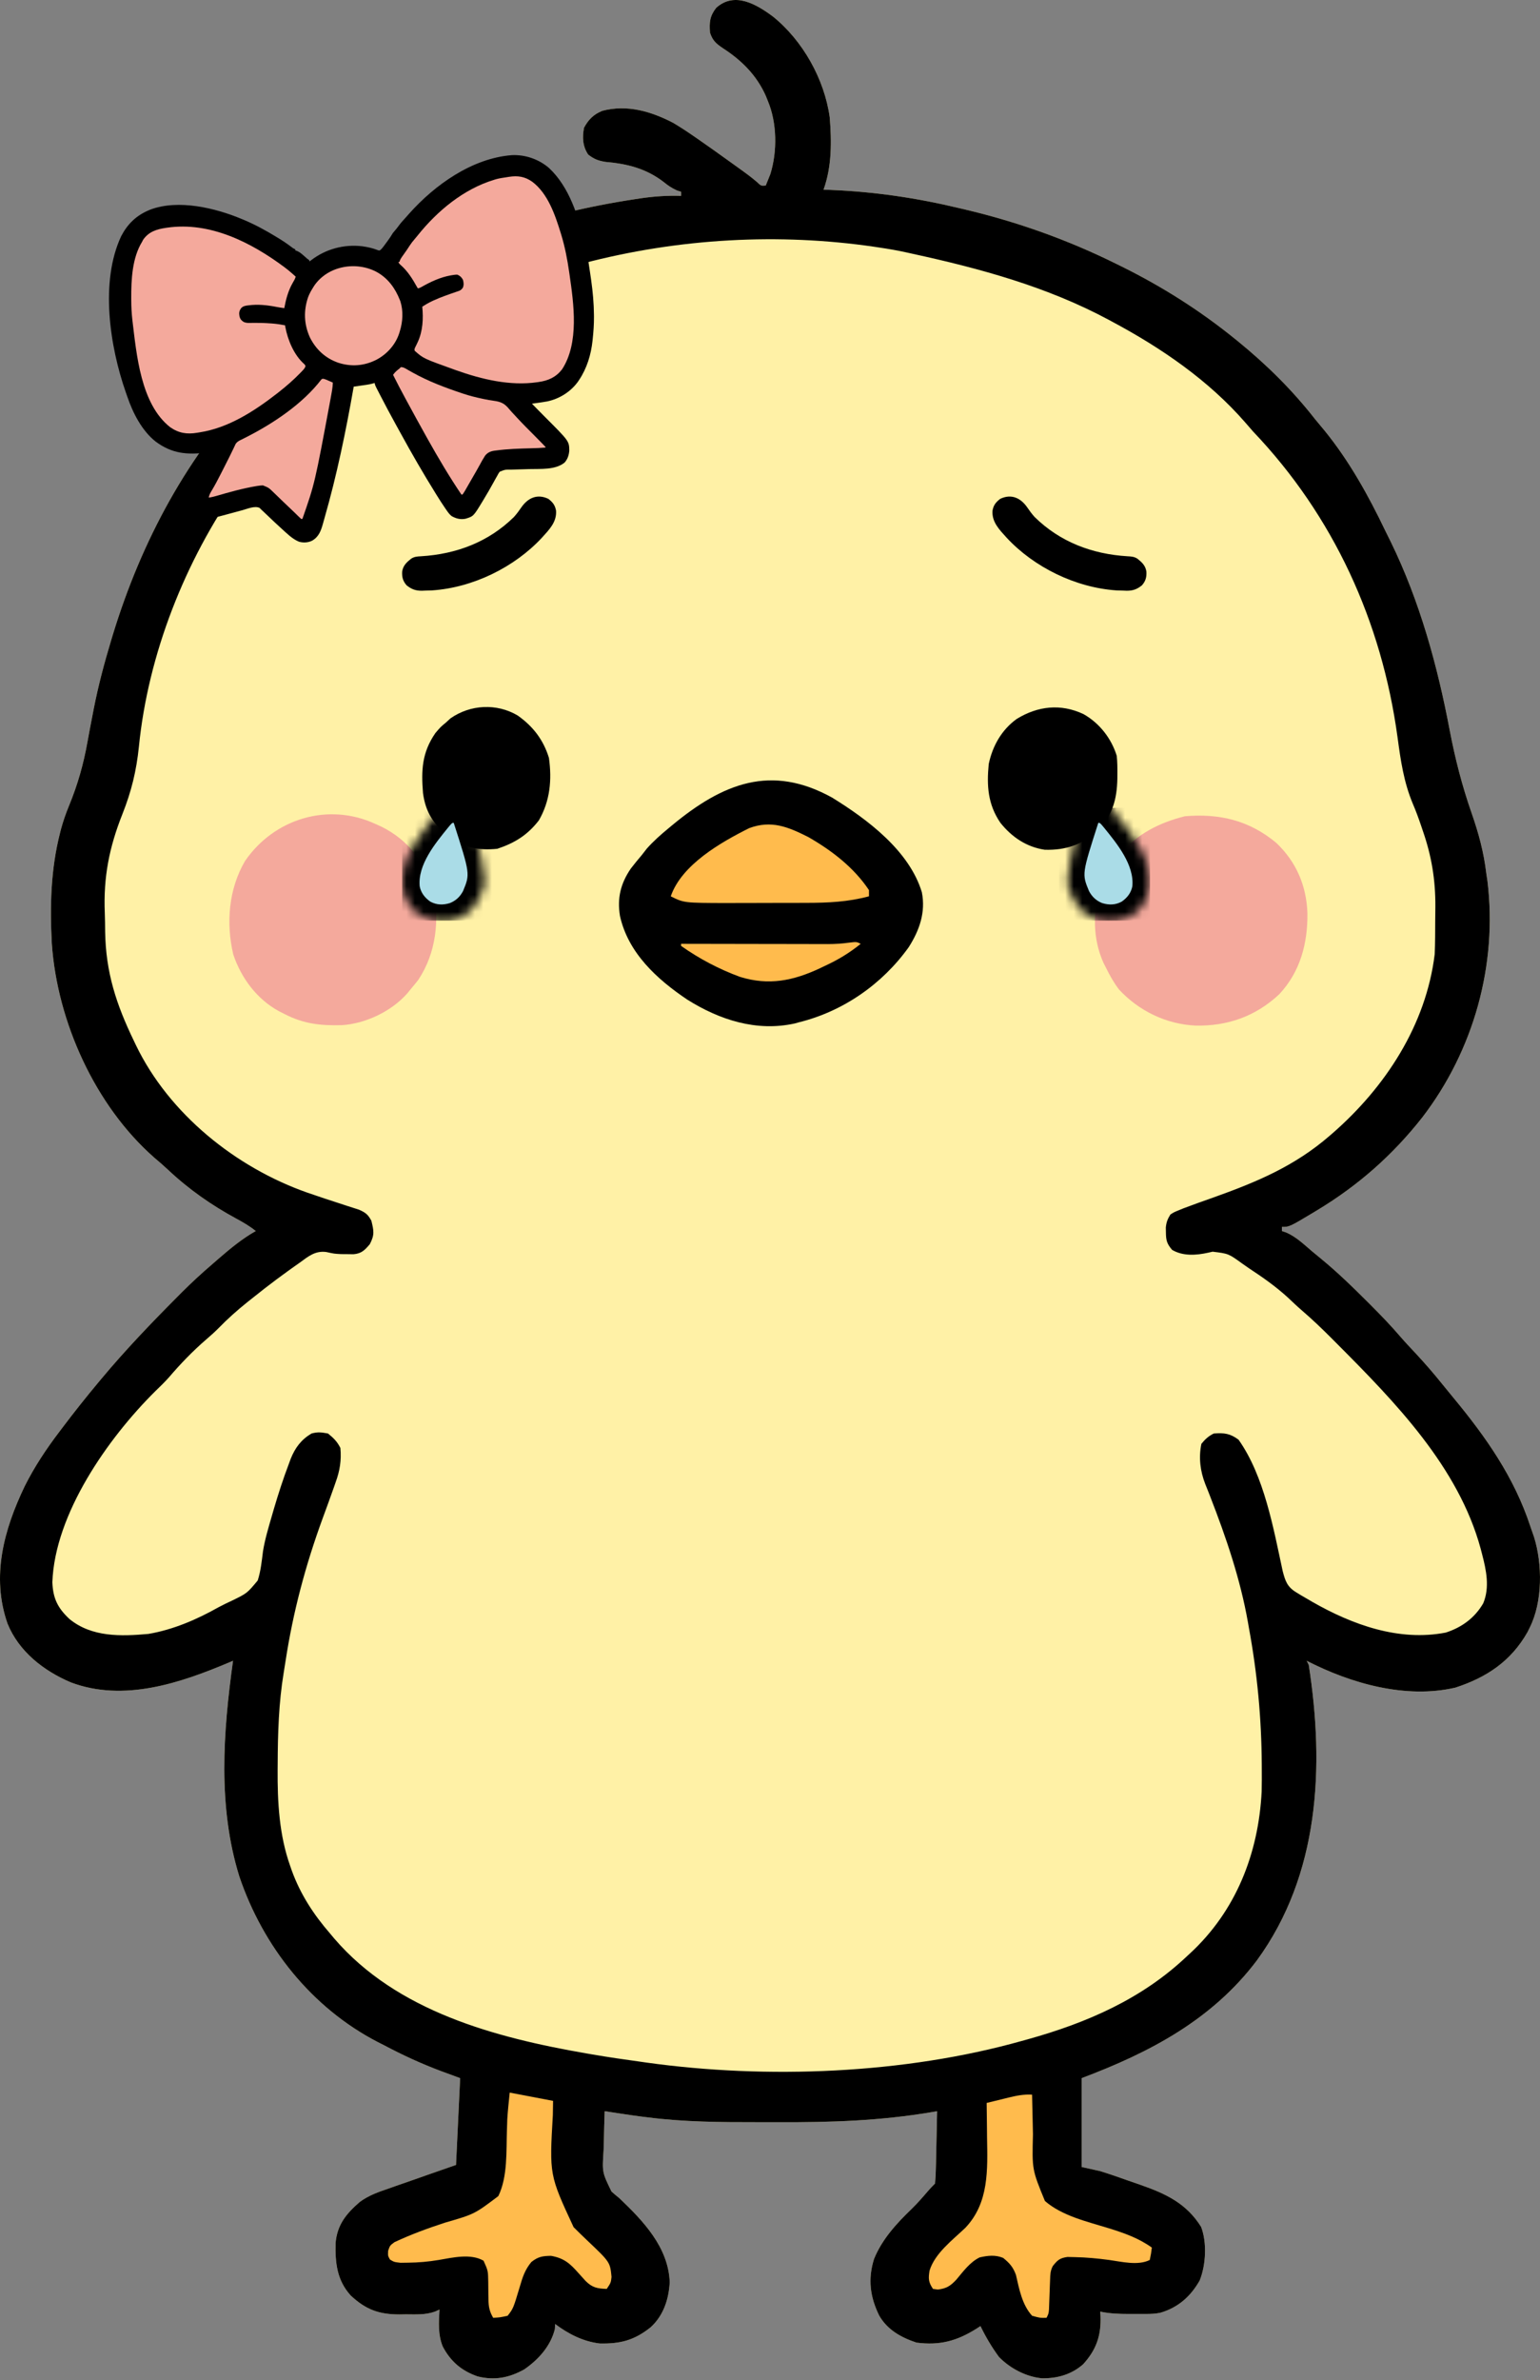 <svg width="180" height="278" viewBox="0 0 180 278" fill="none" xmlns="http://www.w3.org/2000/svg">
<rect x="0" y="0" width="180" height="278" fill="#808080" stroke="none"/>
<path d="M90.361 1.944C93.855 4.773 96.361 9.253 96.982 13.709C97.207 16.548 97.236 19.449 96.258 22.156C96.654 22.169 96.654 22.169 97.058 22.183C102.2 22.389 107.186 23.123 112.186 24.328C112.518 24.405 112.518 24.405 112.856 24.485C118.991 25.936 124.88 28.046 130.528 30.844C130.748 30.952 130.968 31.061 131.195 31.173C135.882 33.505 140.213 36.24 144.284 39.532C144.43 39.65 144.577 39.768 144.727 39.889C148.034 42.583 151.072 45.581 153.696 48.944C154.067 49.392 154.439 49.839 154.812 50.286C157.714 53.854 159.943 57.872 161.926 62.01C162.131 62.434 162.341 62.854 162.552 63.274C165.941 70.202 168.025 77.773 169.452 85.329C170.087 88.64 170.894 91.782 172.003 94.959C172.825 97.315 173.437 99.557 173.726 102.037C173.769 102.319 173.812 102.601 173.856 102.892C175.055 112.689 172.247 122.695 166.245 130.514C162.775 134.931 158.744 138.474 153.937 141.374C153.784 141.467 153.63 141.56 153.472 141.655C150.715 143.305 150.715 143.305 149.834 143.305C149.834 143.464 149.834 143.624 149.834 143.788C150.009 143.848 150.184 143.908 150.363 143.971C151.505 144.475 152.374 145.319 153.318 146.123C153.686 146.434 154.059 146.739 154.433 147.043C156.336 148.609 158.094 150.312 159.835 152.053C160.006 152.224 160.006 152.224 160.18 152.398C161.395 153.613 162.579 154.841 163.698 156.145C164.277 156.815 164.885 157.456 165.491 158.102C166.559 159.251 167.581 160.425 168.562 161.649C168.994 162.187 169.43 162.72 169.871 163.25C173.697 167.866 176.983 172.547 178.871 178.281C179.008 178.696 179.153 179.108 179.301 179.52C180.299 182.714 180.312 187.114 178.794 190.124C178.71 190.294 178.625 190.464 178.538 190.639C176.612 194.043 173.746 195.939 170.106 197.122C164.293 198.463 157.905 196.642 152.73 193.985C152.81 194.144 152.89 194.304 152.972 194.468C154.825 206.372 154.223 218.968 146.906 228.988C141.679 235.91 134.404 239.737 126.425 242.735C126.425 246.159 126.425 249.584 126.425 253.112C127.142 253.271 127.859 253.43 128.597 253.595C129.683 253.929 130.754 254.306 131.825 254.686C132.32 254.861 132.816 255.031 133.313 255.202C136.296 256.244 138.682 257.374 140.392 260.111C141.091 261.948 140.952 264.557 140.222 266.371C139.161 268.24 137.702 269.529 135.64 270.134C135.066 270.257 134.548 270.278 133.961 270.279C133.742 270.279 133.523 270.279 133.297 270.28C133.07 270.279 132.843 270.278 132.609 270.277C132.271 270.278 132.271 270.278 131.927 270.28C130.79 270.278 129.715 270.241 128.597 270.005C128.608 270.172 128.62 270.338 128.631 270.51C128.719 272.798 128.148 274.458 126.598 276.158C125.224 277.363 123.572 277.818 121.78 277.795C119.906 277.606 118.09 276.649 116.772 275.315C115.931 274.172 115.217 272.971 114.6 271.695C114.448 271.794 114.296 271.892 114.14 271.994C111.855 273.432 109.847 273.981 107.118 273.625C105.335 273.031 103.735 272.145 102.774 270.488C101.689 268.3 101.426 266.21 102.156 263.866C103.1 261.536 104.81 259.685 106.601 257.964C107.263 257.314 107.865 256.623 108.467 255.918C108.73 255.615 109.007 255.326 109.29 255.043C109.35 254.404 109.381 253.788 109.39 253.148C109.395 252.961 109.4 252.774 109.405 252.582C109.419 251.984 109.43 251.387 109.441 250.789C109.45 250.384 109.46 249.98 109.47 249.575C109.493 248.582 109.513 247.589 109.532 246.596C109.357 246.626 109.182 246.657 109.003 246.688C102.983 247.715 97.087 247.913 90.998 247.88C90.166 247.877 89.335 247.878 88.503 247.88C84.23 247.884 79.991 247.86 75.745 247.32C75.456 247.284 75.166 247.249 74.868 247.212C74.204 247.126 73.542 247.03 72.879 246.928C72.553 246.879 72.553 246.879 72.219 246.83C71.705 246.753 71.191 246.675 70.677 246.596C70.635 247.729 70.605 248.862 70.584 249.996C70.576 250.38 70.564 250.765 70.55 251.15C70.379 253.733 70.379 253.733 71.472 255.976C71.762 256.237 72.06 256.49 72.366 256.732C75.172 259.399 78.126 262.479 78.279 266.566C78.175 268.552 77.55 270.471 76.046 271.838C74.154 273.348 72.525 273.779 70.1 273.727C68.163 273.501 66.432 272.614 64.885 271.453C64.87 271.744 64.87 271.744 64.855 272.041C64.367 274.029 62.928 275.621 61.265 276.763C59.493 277.744 57.785 278.069 55.81 277.569C53.94 276.915 52.671 275.832 51.747 274.078C51.181 272.686 51.288 271.24 51.37 269.764C51.197 269.842 51.024 269.92 50.846 270.001C49.726 270.404 48.613 270.326 47.434 270.322C47.191 270.326 46.947 270.33 46.697 270.334C44.301 270.335 42.757 269.776 40.989 268.121C39.383 266.347 39.168 264.318 39.224 262.001C39.41 259.851 40.469 258.565 42.055 257.192C43.09 256.432 44.204 256.039 45.412 255.631C45.662 255.542 45.912 255.453 46.169 255.361C46.936 255.089 47.705 254.824 48.474 254.56C48.958 254.389 49.442 254.219 49.925 254.047C51.048 253.649 52.174 253.26 53.301 252.871C53.46 249.526 53.62 246.181 53.784 242.735C52.649 242.316 52.649 242.316 51.491 241.89C49.194 241.026 47.02 240.024 44.854 238.873C44.62 238.755 44.386 238.637 44.145 238.515C36.405 234.51 30.735 227.352 27.967 219.157C25.438 210.993 26.078 202.332 27.237 193.985C27.115 194.037 26.993 194.089 26.867 194.143C21.084 196.59 14.476 198.836 8.289 196.513C5.107 195.165 2.209 192.914 0.88 189.644C-1.047 184.139 0.447 178.682 2.888 173.594C4.035 171.304 5.415 169.232 6.965 167.197C7.066 167.063 7.167 166.928 7.272 166.79C8.652 164.958 10.079 163.165 11.55 161.405C11.706 161.218 11.706 161.218 11.865 161.028C14.652 157.69 17.654 154.56 20.721 151.48C20.908 151.292 21.096 151.103 21.289 150.909C22.428 149.773 23.601 148.694 24.824 147.649C25.093 147.415 25.362 147.18 25.631 146.946C26.993 145.771 28.321 144.681 29.892 143.788C29.186 143.217 28.437 142.782 27.64 142.351C24.693 140.755 22.066 138.916 19.623 136.619C19.111 136.14 18.588 135.686 18.051 135.236C11.12 129.165 6.691 119.341 6.058 110.226C5.822 105.879 5.93 101.553 7.01 97.316C7.072 97.069 7.072 97.069 7.136 96.817C7.393 95.884 7.704 94.988 8.074 94.094C9.094 91.621 9.765 89.231 10.234 86.6C10.424 85.543 10.628 84.489 10.833 83.435C10.873 83.227 10.913 83.02 10.954 82.806C11.486 80.085 12.196 77.42 12.998 74.766C13.064 74.549 13.129 74.332 13.197 74.108C16.55 63.158 21.939 53.11 29.892 44.841C30.005 44.722 30.118 44.604 30.235 44.482C31.59 43.069 32.995 41.771 34.528 40.553C34.979 40.193 35.422 39.823 35.859 39.445C37.923 37.66 40.139 36.164 42.441 34.705C42.605 34.6 42.77 34.496 42.94 34.388C52.328 28.489 63.257 24.924 74.176 23.272C74.443 23.231 74.709 23.191 74.983 23.149C76.535 22.929 78.039 22.828 79.606 22.88C79.606 22.72 79.606 22.561 79.606 22.397C79.447 22.347 79.288 22.297 79.124 22.246C78.48 21.951 78.081 21.675 77.54 21.235C75.487 19.669 73.291 19.129 70.761 18.911C69.907 18.769 69.427 18.582 68.746 18.053C68.097 17.081 68.047 16.044 68.264 14.916C68.793 13.948 69.374 13.365 70.397 12.945C73.295 12.179 76.116 13.011 78.7 14.358C79.504 14.839 80.284 15.348 81.054 15.881C81.217 15.993 81.379 16.105 81.547 16.22C82.76 17.06 83.96 17.915 85.157 18.777C85.366 18.927 85.366 18.927 85.579 19.08C87.595 20.528 87.595 20.528 88.457 21.243C88.964 21.722 88.964 21.722 89.501 21.673C89.673 21.247 89.673 21.247 89.848 20.813C89.912 20.654 89.977 20.494 90.043 20.33C90.866 17.674 90.824 14.345 89.742 11.778C89.663 11.581 89.584 11.384 89.502 11.181C88.422 8.768 86.672 7.039 84.473 5.618C83.676 5.076 83.293 4.739 82.985 3.814C82.895 2.605 82.957 1.886 83.709 0.918C85.85 -1.016 88.399 0.485 90.361 1.944Z" fill="#FFF1A6"/>
<path d="M90.361 1.944C93.855 4.773 96.361 9.253 96.982 13.709C97.207 16.548 97.236 19.449 96.258 22.156C96.654 22.169 96.654 22.169 97.058 22.183C102.2 22.389 107.186 23.123 112.186 24.328C112.518 24.405 112.518 24.405 112.856 24.485C118.991 25.936 124.88 28.046 130.528 30.844C130.748 30.952 130.968 31.061 131.195 31.173C135.882 33.505 140.213 36.24 144.284 39.532C144.43 39.65 144.577 39.768 144.727 39.889C148.034 42.583 151.072 45.581 153.696 48.944C154.067 49.392 154.439 49.839 154.812 50.286C157.714 53.854 159.943 57.872 161.926 62.01C162.131 62.434 162.341 62.854 162.552 63.274C165.941 70.202 168.025 77.773 169.452 85.329C170.087 88.64 170.894 91.782 172.003 94.959C172.825 97.315 173.437 99.557 173.726 102.037C173.769 102.319 173.812 102.601 173.856 102.892C175.055 112.689 172.247 122.695 166.245 130.514C162.775 134.931 158.744 138.474 153.937 141.374C153.784 141.467 153.63 141.56 153.472 141.655C150.715 143.305 150.715 143.305 149.834 143.305C149.834 143.464 149.834 143.624 149.834 143.788C150.009 143.848 150.184 143.908 150.363 143.971C151.505 144.475 152.374 145.319 153.318 146.123C153.686 146.434 154.059 146.739 154.433 147.043C156.336 148.609 158.094 150.312 159.835 152.053C160.006 152.224 160.006 152.224 160.18 152.398C161.395 153.613 162.579 154.841 163.698 156.145C164.277 156.815 164.885 157.456 165.491 158.102C166.559 159.251 167.581 160.425 168.562 161.649C168.994 162.187 169.43 162.72 169.871 163.25C173.697 167.866 176.983 172.547 178.871 178.281C179.008 178.696 179.153 179.108 179.301 179.52C180.299 182.714 180.312 187.114 178.794 190.124C178.71 190.294 178.625 190.464 178.538 190.639C176.612 194.043 173.746 195.939 170.106 197.122C164.293 198.463 157.905 196.642 152.73 193.985C152.81 194.144 152.89 194.304 152.972 194.468C154.825 206.372 154.223 218.968 146.906 228.988C141.679 235.91 134.404 239.737 126.425 242.735C126.425 246.159 126.425 249.584 126.425 253.112C127.142 253.271 127.859 253.43 128.597 253.595C129.683 253.929 130.754 254.306 131.825 254.686C132.32 254.861 132.816 255.031 133.313 255.202C136.296 256.244 138.682 257.374 140.392 260.111C141.091 261.948 140.952 264.557 140.222 266.371C139.161 268.24 137.702 269.529 135.64 270.134C135.066 270.257 134.548 270.278 133.961 270.279C133.742 270.279 133.523 270.279 133.297 270.28C133.07 270.279 132.843 270.278 132.609 270.277C132.271 270.278 132.271 270.278 131.927 270.28C130.79 270.278 129.715 270.241 128.597 270.005C128.608 270.172 128.62 270.338 128.631 270.51C128.719 272.798 128.148 274.458 126.598 276.158C125.224 277.363 123.572 277.818 121.78 277.795C119.906 277.606 118.09 276.649 116.772 275.315C115.931 274.172 115.217 272.971 114.6 271.695C114.448 271.794 114.296 271.892 114.14 271.994C111.855 273.432 109.847 273.981 107.118 273.625C105.335 273.031 103.735 272.145 102.774 270.488C101.689 268.3 101.426 266.21 102.156 263.866C103.1 261.536 104.81 259.685 106.601 257.964C107.263 257.314 107.865 256.623 108.467 255.918C108.73 255.615 109.007 255.326 109.29 255.043C109.35 254.404 109.381 253.788 109.39 253.148C109.395 252.961 109.4 252.774 109.405 252.582C109.419 251.984 109.43 251.387 109.441 250.789C109.45 250.384 109.46 249.98 109.47 249.575C109.493 248.582 109.513 247.589 109.532 246.596C109.357 246.626 109.182 246.657 109.003 246.688C102.983 247.715 97.087 247.913 90.998 247.88C90.166 247.877 89.335 247.878 88.503 247.88C84.23 247.884 79.991 247.86 75.745 247.32C75.456 247.284 75.166 247.249 74.868 247.212C74.204 247.126 73.542 247.03 72.879 246.928C72.553 246.879 72.553 246.879 72.219 246.83C71.705 246.753 71.191 246.675 70.677 246.596C70.635 247.729 70.605 248.862 70.584 249.996C70.576 250.38 70.564 250.765 70.55 251.15C70.379 253.733 70.379 253.733 71.472 255.976C71.762 256.237 72.06 256.49 72.366 256.732C75.172 259.399 78.126 262.479 78.279 266.566C78.175 268.552 77.55 270.471 76.046 271.838C74.154 273.348 72.525 273.779 70.1 273.727C68.163 273.501 66.432 272.614 64.885 271.453C64.87 271.744 64.87 271.744 64.855 272.041C64.367 274.029 62.928 275.621 61.265 276.763C59.493 277.744 57.785 278.069 55.81 277.569C53.94 276.915 52.671 275.832 51.747 274.078C51.181 272.686 51.288 271.24 51.37 269.764C51.197 269.842 51.024 269.92 50.846 270.001C49.726 270.404 48.613 270.326 47.434 270.322C47.191 270.326 46.947 270.33 46.697 270.334C44.301 270.335 42.757 269.776 40.989 268.121C39.383 266.347 39.168 264.318 39.224 262.001C39.41 259.851 40.469 258.565 42.055 257.192C43.09 256.432 44.204 256.039 45.412 255.631C45.662 255.542 45.912 255.453 46.169 255.361C46.936 255.089 47.705 254.824 48.474 254.56C48.958 254.389 49.442 254.219 49.925 254.047C51.048 253.649 52.174 253.26 53.301 252.871C53.46 249.526 53.62 246.181 53.784 242.735C52.649 242.316 52.649 242.316 51.491 241.89C49.194 241.026 47.02 240.024 44.854 238.873C44.62 238.755 44.386 238.637 44.145 238.515C36.405 234.51 30.735 227.352 27.967 219.157C25.438 210.993 26.078 202.332 27.237 193.985C27.115 194.037 26.993 194.089 26.867 194.143C21.084 196.59 14.476 198.836 8.289 196.513C5.107 195.165 2.209 192.914 0.88 189.644C-1.047 184.139 0.447 178.682 2.888 173.594C4.035 171.304 5.415 169.232 6.965 167.197C7.066 167.063 7.167 166.928 7.272 166.79C8.652 164.958 10.079 163.165 11.55 161.405C11.706 161.218 11.706 161.218 11.865 161.028C14.652 157.69 17.654 154.56 20.721 151.48C20.908 151.292 21.096 151.103 21.289 150.909C22.428 149.773 23.601 148.694 24.824 147.649C25.093 147.415 25.362 147.18 25.631 146.946C26.993 145.771 28.321 144.681 29.892 143.788C29.186 143.217 28.437 142.782 27.64 142.351C24.693 140.755 22.066 138.916 19.623 136.619C19.111 136.14 18.588 135.686 18.051 135.236C11.12 129.165 6.691 119.341 6.058 110.226C5.822 105.879 5.93 101.553 7.01 97.316C7.072 97.069 7.072 97.069 7.136 96.817C7.393 95.884 7.704 94.988 8.074 94.094C9.094 91.621 9.765 89.231 10.234 86.6C10.424 85.543 10.628 84.489 10.833 83.435C10.873 83.227 10.913 83.02 10.954 82.806C11.486 80.085 12.196 77.42 12.998 74.766C13.064 74.549 13.129 74.332 13.197 74.108C16.55 63.158 21.939 53.11 29.892 44.841C30.005 44.722 30.118 44.604 30.235 44.482C31.59 43.069 32.995 41.771 34.528 40.553C34.979 40.193 35.422 39.823 35.859 39.445C37.923 37.66 40.139 36.164 42.441 34.705C42.605 34.6 42.77 34.496 42.94 34.388C52.328 28.489 63.257 24.924 74.176 23.272C74.443 23.231 74.709 23.191 74.983 23.149C76.535 22.929 78.039 22.828 79.606 22.88C79.606 22.72 79.606 22.561 79.606 22.397C79.447 22.347 79.288 22.297 79.124 22.246C78.48 21.951 78.081 21.675 77.54 21.235C75.487 19.669 73.291 19.129 70.761 18.911C69.907 18.769 69.427 18.582 68.746 18.053C68.097 17.081 68.047 16.044 68.264 14.916C68.793 13.948 69.374 13.365 70.397 12.945C73.295 12.179 76.116 13.011 78.7 14.358C79.504 14.839 80.284 15.348 81.054 15.881C81.217 15.993 81.379 16.105 81.547 16.22C82.76 17.06 83.96 17.915 85.157 18.777C85.366 18.927 85.366 18.927 85.579 19.08C87.595 20.528 87.595 20.528 88.457 21.243C88.964 21.722 88.964 21.722 89.501 21.673C89.673 21.247 89.673 21.247 89.848 20.813C89.912 20.654 89.977 20.494 90.043 20.33C90.866 17.674 90.824 14.345 89.742 11.778C89.663 11.581 89.584 11.384 89.502 11.181C88.422 8.768 86.672 7.039 84.473 5.618C83.676 5.076 83.293 4.739 82.985 3.814C82.895 2.605 82.957 1.886 83.709 0.918C85.85 -1.016 88.399 0.485 90.361 1.944ZM35.925 47.496C35.668 47.742 35.668 47.742 35.405 47.993C32.739 50.549 30.326 53.158 28.202 56.184C28.095 56.335 27.987 56.487 27.876 56.643C21.629 65.493 17.314 76.414 16.235 87.212C15.946 90.04 15.356 92.448 14.306 95.093C12.763 98.983 12.076 102.459 12.249 106.647C12.275 107.373 12.284 108.099 12.29 108.826C12.362 113.588 13.595 117.328 15.653 121.585C15.73 121.746 15.807 121.908 15.886 122.074C19.761 130.109 27.568 136.37 35.909 139.3C37.303 139.78 38.701 140.249 40.105 140.697C40.27 140.751 40.435 140.805 40.605 140.861C41.057 141.008 41.51 141.153 41.964 141.297C42.73 141.637 43.008 141.855 43.406 142.581C43.696 143.777 43.796 144.225 43.225 145.326C42.626 146.026 42.258 146.416 41.322 146.498C41.079 146.495 40.836 146.491 40.586 146.488C40.346 146.486 40.106 146.485 39.859 146.483C39.062 146.442 39.062 146.442 38.133 146.239C36.839 146.07 36.041 146.747 35.035 147.483C34.846 147.616 34.657 147.748 34.462 147.885C33.899 148.282 33.342 148.688 32.788 149.097C32.635 149.209 32.483 149.322 32.325 149.437C31.418 150.11 30.532 150.805 29.65 151.51C29.297 151.79 29.297 151.79 28.936 152.075C27.727 153.044 26.6 154.045 25.521 155.156C25.069 155.609 24.601 156.027 24.115 156.443C22.525 157.814 21.085 159.31 19.723 160.905C19.214 161.471 18.674 161.993 18.127 162.521C12.608 167.998 6.406 176.827 6.12 184.814C6.195 186.711 6.749 187.827 8.126 189.113C10.732 191.239 14.139 191.135 17.342 190.848C20.25 190.352 22.994 189.171 25.55 187.729C26.056 187.455 26.572 187.213 27.094 186.97C28.88 186.1 28.88 186.1 30.121 184.609C30.483 183.495 30.593 182.338 30.741 181.18C30.967 179.794 31.372 178.454 31.762 177.107C31.845 176.819 31.929 176.531 32.015 176.234C32.541 174.457 33.106 172.7 33.768 170.968C33.839 170.776 33.909 170.584 33.981 170.386C34.501 169.096 35.199 168.163 36.408 167.438C37.164 167.237 37.532 167.295 38.338 167.438C38.988 167.964 39.414 168.382 39.786 169.128C39.921 170.556 39.722 171.796 39.228 173.14C39.166 173.319 39.104 173.499 39.04 173.683C38.608 174.92 38.153 176.148 37.702 177.377C35.709 182.829 34.255 188.272 33.376 194.021C33.307 194.472 33.235 194.921 33.16 195.37C32.575 198.918 32.471 202.434 32.456 206.022C32.453 206.349 32.453 206.349 32.45 206.684C32.425 210.472 32.632 214.351 33.919 217.953C33.98 218.129 34.041 218.305 34.104 218.487C35.107 221.249 36.655 223.627 38.58 225.841C38.824 226.134 38.824 226.134 39.074 226.432C46.391 234.938 57.875 237.997 68.505 239.839C68.759 239.883 69.013 239.927 69.274 239.972C71.105 240.285 72.939 240.554 74.78 240.804C75.035 240.841 75.291 240.877 75.554 240.915C89.626 242.877 105.692 242.25 119.426 238.391C119.663 238.325 119.9 238.26 120.144 238.193C127.062 236.262 133.469 233.483 138.733 228.496C138.905 228.337 138.905 228.337 139.081 228.176C144.459 223.213 147.091 216.522 147.467 209.267C147.486 208.376 147.488 207.486 147.481 206.595C147.481 206.435 147.48 206.276 147.479 206.111C147.45 200.714 146.953 195.431 145.973 190.124C145.935 189.905 145.897 189.687 145.858 189.462C144.975 184.463 143.305 179.552 141.462 174.827C141.395 174.655 141.329 174.484 141.26 174.307C141.134 173.986 141.007 173.665 140.876 173.345C140.284 171.835 140.089 170.246 140.422 168.645C140.877 168.093 141.233 167.757 141.87 167.438C143.098 167.346 143.776 167.43 144.766 168.162C147.77 172.406 148.846 178.523 149.923 183.503C150.223 184.654 150.45 185.348 151.492 185.981C151.683 186.098 151.875 186.215 152.072 186.335C152.279 186.455 152.487 186.576 152.7 186.7C152.915 186.826 153.129 186.952 153.35 187.082C158.06 189.777 163.507 191.756 168.99 190.689C170.852 190.09 172.376 188.978 173.364 187.273C174.141 185.42 173.722 183.405 173.229 181.526C173.147 181.212 173.147 181.212 173.064 180.892C170.468 171.339 163.061 163.763 156.26 156.94C156.036 156.716 155.812 156.491 155.582 156.259C154.479 155.159 153.365 154.091 152.183 153.077C151.609 152.583 151.064 152.06 150.513 151.541C149.094 150.249 147.575 149.182 145.973 148.132C145.699 147.941 145.426 147.75 145.153 147.559C143.585 146.427 143.585 146.427 141.735 146.201C141.482 146.258 141.482 146.258 141.225 146.317C139.805 146.634 138.265 146.735 136.999 145.99C136.383 145.268 136.282 144.868 136.275 143.939C136.271 143.753 136.268 143.567 136.264 143.375C136.328 142.745 136.469 142.395 136.802 141.857C137.224 141.588 137.224 141.588 137.739 141.378C137.934 141.298 138.129 141.219 138.33 141.136C139.494 140.695 140.665 140.277 141.84 139.866C146.873 138.071 151.304 136.217 155.385 132.686C155.504 132.584 155.623 132.481 155.746 132.375C161.931 126.981 166.68 119.732 167.693 111.449C167.72 110.781 167.738 110.118 167.742 109.45C167.744 109.262 167.745 109.074 167.746 108.881C167.749 108.484 167.75 108.088 167.751 107.692C167.753 107.097 167.761 106.503 167.769 105.908C167.79 102.776 167.328 99.969 166.29 96.999C166.198 96.724 166.198 96.724 166.103 96.443C165.809 95.579 165.5 94.729 165.139 93.891C164.072 91.343 163.714 88.829 163.346 86.1C161.5 72.601 155.876 60.271 146.456 50.392C146.152 50.047 145.85 49.7 145.551 49.351C141.273 44.432 135.757 40.656 130.045 37.601C129.897 37.521 129.749 37.441 129.596 37.358C122.412 33.499 114.558 31.359 106.636 29.637C106.443 29.594 106.249 29.551 106.05 29.506C104.964 29.265 103.875 29.073 102.774 28.913C102.561 28.881 102.347 28.848 102.127 28.815C80.255 25.636 55.175 31.035 35.925 47.496Z" fill="black"/>
<path d="M97.269 93.168C101.408 95.724 106.286 99.373 107.75 104.219C108.208 106.562 107.474 108.658 106.213 110.635C103.123 114.953 98.531 118.144 93.362 119.413C93.213 119.455 93.064 119.497 92.911 119.54C88.428 120.538 84.096 119.123 80.33 116.758C76.786 114.379 73.421 111.31 72.463 106.981C72.126 104.895 72.536 103.207 73.73 101.452C74.147 100.91 74.579 100.386 75.021 99.865C75.312 99.492 75.312 99.492 75.609 99.111C76.397 98.227 77.246 97.48 78.158 96.728C78.278 96.628 78.398 96.528 78.522 96.425C84.519 91.449 90.154 89.232 97.269 93.168Z" fill="black"/>
<path d="M149.171 98.447C151.522 100.675 152.709 103.471 152.815 106.676C152.855 110.194 151.984 113.489 149.527 116.128C146.753 118.72 143.486 119.866 139.738 119.793C136.31 119.628 133.106 118.086 130.769 115.552C130.197 114.786 129.748 113.994 129.321 113.139C129.203 112.905 129.085 112.671 128.964 112.431C127.728 109.659 127.725 106.574 128.572 103.672C129.059 102.448 129.747 101.403 130.528 100.348C130.654 100.174 130.781 100 130.911 99.821C132.83 97.415 135.559 96.073 138.492 95.34C142.545 95.002 146.01 95.82 149.171 98.447Z" fill="#F4A99C"/>
<path d="M43.889 96.245C44.23 96.398 44.23 96.398 44.578 96.555C47.658 98.08 49.496 100.535 50.646 103.726C51.377 107.432 51.01 111.273 48.882 114.466C48.593 114.834 48.296 115.196 47.992 115.552C47.854 115.722 47.715 115.892 47.573 116.067C45.718 118.148 42.713 119.575 39.935 119.744C37.476 119.807 35.497 119.599 33.27 118.448C33.05 118.337 32.829 118.227 32.602 118.113C30.03 116.706 28.205 114.263 27.267 111.494C26.402 107.82 26.723 103.83 28.645 100.561C32.036 95.623 38.363 93.678 43.889 96.245Z" fill="#F4A99C"/>
<path d="M59.576 244.424C62.084 244.902 62.084 244.902 64.644 245.389C64.635 245.934 64.627 246.479 64.618 247.04C64.213 254.046 64.213 254.046 67.045 260.142C67.574 260.673 68.112 261.193 68.656 261.709C71.308 264.227 71.308 264.227 71.477 265.948C71.401 266.627 71.401 266.627 70.918 267.351C69.818 267.316 69.225 267.207 68.437 266.416C68.174 266.133 67.915 265.846 67.66 265.556C66.651 264.415 65.968 263.765 64.402 263.489C63.399 263.506 62.896 263.585 62.106 264.212C61.35 265.126 61.079 265.984 60.752 267.109C59.99 269.647 59.99 269.647 59.334 270.488C58.444 270.684 58.444 270.684 57.645 270.729C57.216 269.988 57.102 269.448 57.096 268.595C57.091 268.374 57.086 268.153 57.081 267.925C57.075 267.461 57.071 266.998 57.068 266.535C57.046 265.228 57.046 265.228 56.519 264.06C55.028 263.187 52.906 263.694 51.28 263.972C50.086 264.174 48.929 264.273 47.72 264.289C47.421 264.293 47.122 264.297 46.813 264.301C46.061 264.213 46.061 264.213 45.58 263.922C45.337 263.489 45.337 263.489 45.365 262.904C45.578 262.283 45.578 262.283 46.111 261.891C48.04 260.989 49.995 260.271 52.019 259.613C55.457 258.617 55.457 258.617 58.245 256.513C59.355 254.243 59.165 251.244 59.252 248.754C59.26 248.54 59.267 248.327 59.275 248.107C59.281 247.92 59.286 247.733 59.292 247.541C59.355 246.5 59.472 245.462 59.576 244.424Z" fill="#FFBB4D"/>
<path d="M120.633 244.665C120.64 245.028 120.64 245.028 120.648 245.399C120.666 246.309 120.688 247.219 120.71 248.128C120.719 248.52 120.727 248.911 120.735 249.303C120.628 253.42 120.628 253.42 122.136 257.086C124.166 258.844 127.102 259.493 129.62 260.275C131.434 260.842 133.069 261.413 134.63 262.524C134.54 263.233 134.54 263.233 134.389 263.972C133.014 264.66 131.1 264.175 129.638 263.972C128.305 263.793 126.986 263.667 125.641 263.64C125.351 263.633 125.061 263.627 124.762 263.62C123.865 263.753 123.597 263.991 123.046 264.696C122.757 265.274 122.76 265.672 122.737 266.318C122.728 266.543 122.719 266.767 122.71 266.999C122.702 267.235 122.693 267.47 122.684 267.713C122.668 268.178 122.65 268.643 122.632 269.108C122.624 269.315 122.617 269.521 122.61 269.734C122.564 270.247 122.564 270.247 122.322 270.729C121.553 270.745 121.553 270.745 120.633 270.488C119.458 269.198 119.129 267.368 118.748 265.718C118.409 264.794 118.012 264.351 117.254 263.731C116.326 263.352 115.472 263.457 114.509 263.67C113.367 264.225 112.587 265.313 111.784 266.266C111.089 267.01 110.626 267.307 109.622 267.426C109.433 267.401 109.244 267.376 109.049 267.351C108.512 266.545 108.499 266.162 108.648 265.221C109.265 263.189 111.35 261.633 112.835 260.216C115.611 257.29 115.433 253.439 115.369 249.613C115.365 249.223 115.362 248.834 115.359 248.445C115.351 247.507 115.339 246.569 115.324 245.631C115.982 245.468 116.641 245.308 117.3 245.148C117.485 245.102 117.671 245.056 117.862 245.009C118.804 244.782 119.656 244.603 120.633 244.665Z" fill="#FFBB4D"/>
<path d="M126.64 83.409C128.493 84.452 129.901 86.239 130.528 88.281C130.602 88.981 130.608 89.674 130.603 90.377C130.601 90.668 130.601 90.668 130.599 90.965C130.55 93.358 130.035 95.203 128.356 96.969C126.547 98.652 124.576 99.329 122.11 99.254C119.973 98.933 118.253 97.77 116.923 96.099C115.459 93.943 115.319 91.779 115.565 89.246C116.008 87.13 117.072 85.248 118.84 83.972C121.29 82.468 123.973 82.154 126.64 83.409Z" fill="black"/>
<path d="M60.499 83.567C62.293 84.83 63.51 86.403 64.161 88.522C64.522 91.106 64.295 93.552 62.984 95.823C61.663 97.533 60.17 98.46 58.128 99.141C55.936 99.364 54.191 99.007 52.406 97.696C50.654 96.21 49.744 94.902 49.44 92.625C49.228 89.961 49.314 87.909 50.888 85.626C51.506 84.902 51.506 84.902 52.094 84.42C52.279 84.25 52.463 84.081 52.652 83.907C54.975 82.286 58.043 82.121 60.499 83.567Z" fill="black"/>
<path d="M94.474 97.769C97.216 99.339 99.805 101.323 101.568 103.968C101.568 104.207 101.568 104.446 101.568 104.692C99.11 105.35 96.798 105.454 94.258 105.456C93.922 105.457 93.587 105.458 93.252 105.459C92.55 105.46 91.849 105.461 91.147 105.461C90.258 105.46 89.369 105.464 88.48 105.468C87.787 105.471 87.094 105.471 86.401 105.471C85.917 105.471 85.433 105.474 84.949 105.477C79.945 105.464 79.945 105.464 78.4 104.692C79.673 101.002 84.233 98.394 87.57 96.728C90.152 95.772 92.099 96.57 94.474 97.769Z" fill="#FFBB4D"/>
<path d="M100.602 110.243C99.282 111.31 97.95 112.113 96.409 112.822C96.219 112.913 96.03 113.004 95.834 113.098C92.722 114.554 89.865 115.146 86.499 114.104C84.059 113.21 81.729 111.986 79.606 110.484C79.606 110.404 79.606 110.325 79.606 110.243C79.835 110.243 80.063 110.244 80.299 110.244C82.458 110.249 84.616 110.253 86.775 110.255C87.885 110.256 88.994 110.258 90.104 110.261C91.176 110.263 92.248 110.265 93.32 110.265C93.728 110.266 94.136 110.267 94.543 110.268C95.117 110.27 95.691 110.27 96.264 110.27C96.431 110.271 96.598 110.272 96.77 110.273C97.607 110.271 98.416 110.221 99.245 110.105C100.12 110.001 100.12 110.001 100.602 110.243Z" fill="#FFBB4D"/>
<path d="M64.092 58.267C64.622 58.673 64.878 59.018 64.994 59.651C65.082 60.98 64.201 61.855 63.346 62.801C60.155 66.243 55.295 68.641 50.492 68.962C50.204 68.975 49.915 68.982 49.626 68.987C49.53 68.991 49.433 68.995 49.334 69C48.592 69.01 48.094 68.827 47.524 68.366C47.09 67.87 46.97 67.409 47.006 66.764C47.112 66.071 47.504 65.7 48.038 65.27C48.407 65.022 48.754 64.997 49.191 64.975C53.373 64.724 57.107 63.295 60.068 60.39C60.397 60.027 60.672 59.65 60.946 59.248C61.691 58.183 62.776 57.638 64.092 58.267Z" fill="black"/>
<path d="M116.908 58.267C116.378 58.673 116.122 59.018 116.006 59.651C115.918 60.98 116.799 61.855 117.654 62.801C120.845 66.243 125.705 68.641 130.507 68.962C130.796 68.975 131.085 68.982 131.374 68.987C131.47 68.991 131.567 68.995 131.666 69C132.408 69.01 132.906 68.827 133.476 68.366C133.911 67.87 134.03 67.409 133.994 66.764C133.888 66.071 133.496 65.7 132.962 65.27C132.593 65.022 132.246 64.997 131.809 64.975C127.627 64.724 123.893 63.295 120.932 60.39C120.603 60.027 120.328 59.65 120.054 59.248C119.309 58.183 118.224 57.638 116.908 58.267Z" fill="black"/>
<mask id="mask0_501_18558" style="mask-type:alpha" maskUnits="userSpaceOnUse" x="47" y="84" width="16" height="24">
<path d="M55.913 84.003C57.63 83.954 59.172 84.537 60.426 85.713C61.148 86.41 61.612 87.159 62.008 88.073C62.044 88.155 62.08 88.237 62.117 88.322C62.632 89.772 62.425 91.483 61.791 92.848C61.531 93.386 61.242 93.873 60.838 94.316C60.775 94.385 60.713 94.455 60.648 94.527C59.599 95.638 58.085 96.449 56.533 96.507C56.357 96.508 56.181 96.507 56.004 96.506C55.944 96.505 55.883 96.505 55.82 96.504C55.672 96.504 55.524 96.502 55.375 96.501C55.395 96.582 55.415 96.664 55.435 96.748C56.987 103.219 56.987 103.219 55.615 105.574C55.002 106.56 53.874 107.263 52.757 107.542C51.28 107.758 49.962 107.52 48.723 106.665C47.778 105.905 47.181 104.714 47.026 103.524C46.706 100.115 49.446 97.003 51.474 94.55C51.314 94.28 51.147 94.017 50.976 93.755C50.1 92.37 49.638 90.705 50.005 89.07C50.446 87.317 51.414 85.843 52.956 84.874C53.893 84.352 54.844 84.062 55.913 84.003Z" fill="black"/>
</mask>
<g mask="url(#mask0_501_18558)">
<rect x="47" y="94.369" width="10.627" height="13.158" fill="black"/>
<path d="M53.034 96.11C54.951 102.079 54.951 102.079 54.127 104.07C53.782 104.733 53.283 105.203 52.587 105.482C51.785 105.726 51.053 105.715 50.303 105.318C49.665 104.872 49.206 104.3 49.055 103.524C48.814 101.009 50.866 98.523 52.347 96.696C52.831 96.11 52.831 96.11 53.034 96.11Z" fill="#AADCE7"/>
</g>
<mask id="mask1_501_18558" style="mask-type:alpha" maskUnits="userSpaceOnUse" x="119" y="84" width="16" height="24">
<path d="M125.495 84.003C123.778 83.954 122.235 84.537 120.982 85.713C120.26 86.41 119.795 87.159 119.399 88.073C119.364 88.155 119.328 88.237 119.291 88.322C118.776 89.772 118.982 91.483 119.617 92.848C119.877 93.386 120.165 93.873 120.57 94.316C120.632 94.385 120.695 94.455 120.759 94.527C121.808 95.638 123.322 96.449 124.874 96.507C125.051 96.508 125.227 96.507 125.403 96.506C125.464 96.505 125.525 96.505 125.587 96.504C125.736 96.504 125.884 96.502 126.032 96.501C126.013 96.582 125.993 96.664 125.973 96.748C124.42 103.219 124.42 103.219 125.793 105.574C126.405 106.56 127.534 107.263 128.65 107.542C130.128 107.758 131.446 107.52 132.685 106.665C133.63 105.905 134.227 104.714 134.382 103.524C134.702 100.115 131.961 97.003 129.934 94.55C130.094 94.28 130.26 94.017 130.431 93.755C131.307 92.37 131.769 90.705 131.403 89.07C130.962 87.317 129.993 85.843 128.451 84.874C127.515 84.352 126.564 84.062 125.495 84.003Z" fill="black"/>
</mask>
<g mask="url(#mask1_501_18558)">
<rect width="10.627" height="13.158" transform="matrix(-1 0 0 1 134.408 94.369)" fill="black"/>
<path d="M128.373 96.11C126.456 102.079 126.456 102.079 127.281 104.07C127.626 104.733 128.124 105.203 128.821 105.482C129.622 105.726 130.354 105.715 131.104 105.318C131.743 104.872 132.201 104.3 132.353 103.524C132.594 101.009 130.541 98.523 129.061 96.696C128.577 96.11 128.577 96.11 128.373 96.11Z" fill="#AADCE7"/>
</g>
<path d="M28.273 25.588C28.329 25.611 28.385 25.635 28.442 25.658C29.804 26.227 31.088 26.93 32.346 27.699C32.393 27.727 32.44 27.756 32.488 27.785C33.034 28.117 33.56 28.465 34.068 28.854C34.272 29.013 34.272 29.013 34.506 29.119C34.513 29.164 34.519 29.209 34.526 29.255C34.569 29.267 34.612 29.279 34.657 29.292C35.091 29.45 35.454 29.825 35.799 30.125C35.922 30.233 35.922 30.233 36.056 30.324C36.159 30.405 36.159 30.405 36.179 30.542C36.236 30.497 36.292 30.453 36.351 30.407C38.052 29.092 40.2 28.508 42.343 28.766C42.978 28.853 43.575 28.985 44.172 29.223C44.34 29.279 44.34 29.279 44.464 29.195C44.621 29.062 44.732 28.92 44.854 28.755C44.902 28.69 44.95 28.625 44.999 28.558C45.048 28.491 45.098 28.423 45.149 28.353C45.198 28.286 45.248 28.22 45.299 28.151C45.523 27.846 45.731 27.544 45.92 27.216C45.992 27.126 46.066 27.038 46.142 26.953C46.31 26.76 46.466 26.564 46.615 26.356C46.838 26.05 47.086 25.774 47.343 25.497C47.514 25.312 47.679 25.123 47.844 24.933C50.858 21.561 55.193 18.486 59.818 18.122C61.388 18.047 62.963 18.593 64.155 19.61C66.574 21.864 67.592 25.306 68.376 28.409C68.389 28.459 68.403 28.509 68.416 28.561C68.555 29.102 68.641 29.649 68.723 30.201C68.739 30.302 68.754 30.404 68.769 30.505C68.801 30.718 68.833 30.93 68.864 31.143C68.896 31.357 68.928 31.571 68.961 31.785C69.16 33.091 69.329 34.387 69.39 35.708C69.392 35.761 69.395 35.813 69.397 35.867C69.411 36.161 69.418 36.454 69.422 36.748C69.423 36.834 69.424 36.92 69.425 37.008C69.431 37.885 69.368 38.752 69.275 39.624C69.269 39.681 69.263 39.739 69.257 39.798C69.083 41.428 68.601 43.017 67.684 44.386C67.646 44.441 67.609 44.498 67.571 44.555C66.733 45.747 65.37 46.598 63.947 46.889C63.359 46.992 62.768 47.073 62.176 47.152C62.33 47.311 62.484 47.469 62.639 47.628C62.687 47.677 62.734 47.726 62.784 47.777C63.079 48.079 63.375 48.379 63.674 48.677C66.522 51.522 66.522 51.522 66.54 52.631C66.496 53.168 66.347 53.632 65.983 54.037C64.889 54.91 63.185 54.753 61.865 54.791C61.696 54.797 61.527 54.803 61.358 54.808C60.816 54.826 60.275 54.844 59.733 54.855C59.035 54.85 59.035 54.85 58.405 55.099C58.294 55.243 58.214 55.388 58.131 55.55C58.067 55.663 58.003 55.775 57.939 55.887C57.868 56.014 57.798 56.141 57.728 56.269C57.328 57.004 56.907 57.728 56.472 58.442C56.446 58.485 56.42 58.528 56.393 58.572C55.343 60.303 55.343 60.303 54.431 60.586C53.832 60.712 53.321 60.581 52.79 60.284C52.512 60.072 52.323 59.778 52.124 59.493C52.093 59.449 52.062 59.405 52.031 59.359C51.684 58.858 51.359 58.343 51.037 57.826C51.005 57.773 50.972 57.721 50.938 57.667C49.494 55.345 48.127 52.982 46.815 50.583C46.633 50.251 46.45 49.92 46.267 49.589C45.65 48.474 45.052 47.349 44.467 46.217C44.418 46.122 44.418 46.122 44.368 46.025C44.275 45.847 44.184 45.669 44.092 45.49C44.05 45.41 44.05 45.41 44.008 45.329C43.904 45.126 43.819 44.957 43.785 44.73C43.718 44.751 43.651 44.772 43.581 44.794C43.333 44.864 43.095 44.91 42.84 44.946C42.753 44.959 42.665 44.972 42.575 44.985C42.484 44.998 42.392 45.011 42.301 45.024C42.208 45.037 42.115 45.051 42.022 45.064C41.796 45.097 41.569 45.13 41.343 45.162C41.336 45.201 41.329 45.24 41.322 45.281C40.422 50.393 39.369 55.508 37.934 60.5C37.875 60.706 37.818 60.913 37.761 61.12C37.522 61.969 37.289 62.677 36.493 63.148C36.015 63.39 35.451 63.417 34.94 63.271C34.15 62.945 33.513 62.291 32.887 61.725C32.839 61.681 32.79 61.636 32.74 61.591C32.251 61.148 31.771 60.694 31.295 60.237C31.214 60.16 31.134 60.084 31.053 60.007C30.978 59.935 30.903 59.863 30.828 59.791C30.727 59.695 30.625 59.602 30.522 59.508C30.438 59.421 30.438 59.421 30.352 59.332C29.793 59.045 28.917 59.433 28.343 59.59C28.252 59.615 28.16 59.639 28.068 59.664C27.683 59.767 27.299 59.87 26.915 59.975C25.043 60.482 25.043 60.482 24.237 60.605C24.159 60.617 24.159 60.617 24.078 60.629C23.491 60.706 22.981 60.591 22.489 60.265C21.979 59.83 21.786 59.321 21.726 58.661C21.68 57.62 22.454 56.518 22.914 55.625C22.946 55.563 22.977 55.501 23.01 55.437C23.457 54.564 23.918 53.697 24.379 52.831C24.329 52.838 24.279 52.844 24.227 52.851C21.894 53.144 20.117 53.005 18.191 51.577C16.583 50.306 15.525 48.229 14.878 46.321C14.823 46.158 14.765 45.997 14.707 45.835C12.828 40.472 11.674 32.905 14.161 27.593C14.901 26.171 15.918 25.178 17.398 24.557C17.459 24.53 17.521 24.504 17.584 24.477C20.86 23.256 25.166 24.288 28.273 25.588Z" fill="black"/>
<path d="M19.392 26.614C19.438 26.608 19.484 26.601 19.532 26.594C24.534 25.867 29.341 28.302 33.252 31.213C33.566 31.449 33.868 31.693 34.161 31.955C34.221 32.008 34.221 32.008 34.283 32.063C34.377 32.146 34.469 32.229 34.562 32.313C34.489 32.584 34.356 32.8 34.213 33.039C33.686 33.958 33.42 34.957 33.228 35.992C32.913 35.949 32.6 35.905 32.288 35.844C31.214 35.633 30.122 35.52 29.033 35.666C28.974 35.673 28.915 35.68 28.855 35.688C28.572 35.733 28.383 35.784 28.184 35.995C27.943 36.343 27.922 36.552 27.994 36.961C28.075 37.269 28.216 37.437 28.482 37.605C28.827 37.76 29.193 37.72 29.563 37.711C30.234 37.705 30.899 37.722 31.569 37.77C31.645 37.775 31.721 37.78 31.8 37.786C32.313 37.824 32.813 37.9 33.317 37.998C33.327 38.06 33.337 38.122 33.348 38.185C33.635 39.725 34.368 41.486 35.576 42.541C35.68 42.66 35.68 42.66 35.705 42.789C35.622 43.03 35.454 43.192 35.281 43.372C35.241 43.414 35.202 43.455 35.161 43.498C34.349 44.343 33.455 45.12 32.532 45.842C32.483 45.881 32.434 45.919 32.384 45.958C29.741 48.013 26.705 49.981 23.338 50.5C23.238 50.515 23.14 50.531 23.041 50.548C21.867 50.746 20.896 50.598 19.898 49.906C16.438 47.197 15.964 41.412 15.471 37.374C15.386 36.616 15.344 35.859 15.342 35.096C15.341 34.968 15.341 34.968 15.34 34.838C15.332 32.672 15.442 30.119 16.619 28.223C16.651 28.157 16.683 28.092 16.716 28.025C17.369 27.065 18.304 26.774 19.392 26.614Z" fill="#F4A99C"/>
<path d="M59.246 20.695C59.332 20.681 59.417 20.667 59.505 20.653C60.528 20.497 61.346 20.623 62.196 21.219C64.033 22.586 64.883 25.094 65.534 27.203C65.574 27.331 65.574 27.331 65.614 27.462C66.042 28.883 66.316 30.314 66.527 31.781C66.539 31.868 66.552 31.956 66.565 32.045C67.065 35.49 67.714 40.05 65.69 43.15C64.96 44.076 64.085 44.46 62.941 44.623C62.894 44.63 62.847 44.637 62.798 44.644C59.6 45.103 56.319 44.312 53.312 43.246C53.245 43.222 53.178 43.199 53.11 43.174C49.496 41.877 49.496 41.877 48.481 40.98C48.429 40.838 48.429 40.838 48.505 40.615C48.547 40.528 48.591 40.441 48.636 40.354C48.681 40.26 48.726 40.166 48.771 40.071C48.793 40.024 48.816 39.977 48.839 39.928C49.424 38.649 49.491 37.206 49.356 35.827C49.725 35.583 50.096 35.366 50.496 35.179C50.55 35.153 50.604 35.128 50.66 35.102C51.529 34.704 52.439 34.392 53.343 34.083C53.402 34.062 53.461 34.042 53.522 34.021C53.572 34.003 53.623 33.986 53.676 33.968C53.877 33.883 53.985 33.77 54.107 33.59C54.227 33.288 54.198 32.993 54.111 32.684C53.946 32.38 53.782 32.223 53.465 32.084C53.253 32.074 53.052 32.105 52.843 32.141C52.783 32.151 52.723 32.161 52.662 32.171C51.457 32.386 50.325 32.918 49.267 33.52C49.033 33.647 49.033 33.647 48.828 33.677C48.8 33.627 48.8 33.627 48.772 33.575C48.222 32.588 47.65 31.654 46.784 30.911C46.66 30.796 46.66 30.796 46.562 30.602C46.607 30.595 46.652 30.588 46.698 30.582C46.71 30.539 46.722 30.496 46.734 30.453C46.796 30.283 46.871 30.16 46.975 30.013C47.011 29.962 47.048 29.91 47.085 29.857C47.143 29.776 47.143 29.776 47.201 29.693C47.28 29.581 47.359 29.469 47.437 29.357C47.494 29.277 47.494 29.277 47.552 29.195C47.674 29.019 47.79 28.839 47.905 28.658C48.069 28.404 48.249 28.177 48.448 27.95C48.58 27.798 48.707 27.641 48.834 27.483C51.118 24.63 54.198 22.079 57.739 21.006C57.819 20.981 57.899 20.956 57.982 20.93C58.396 20.817 58.822 20.76 59.246 20.695Z" fill="#F4A99C"/>
<path d="M46.852 42.882C47.074 42.882 47.218 42.941 47.408 43.05C47.46 43.079 47.511 43.108 47.565 43.139C47.62 43.17 47.675 43.202 47.732 43.235C47.849 43.3 47.965 43.366 48.082 43.432C48.14 43.465 48.198 43.497 48.258 43.531C50.076 44.543 52.019 45.275 53.989 45.931C54.077 45.96 54.077 45.96 54.166 45.99C54.882 46.229 55.603 46.41 56.341 46.565C56.465 46.591 56.465 46.591 56.592 46.618C56.969 46.696 57.343 46.767 57.725 46.815C58.572 46.926 58.999 47.146 59.537 47.81C59.739 48.055 59.96 48.283 60.177 48.515C60.269 48.614 60.36 48.714 60.452 48.813C61.124 49.539 61.827 50.238 62.526 50.939C62.826 51.241 63.125 51.544 63.422 51.85C63.457 51.885 63.491 51.921 63.527 51.958C63.761 52.2 63.761 52.2 63.772 52.276C63.214 52.327 62.657 52.347 62.096 52.36C60.721 52.395 59.335 52.435 57.971 52.62C57.909 52.627 57.847 52.635 57.784 52.643C57.318 52.713 56.979 52.863 56.687 53.242C56.584 53.398 56.489 53.556 56.398 53.719C56.369 53.769 56.34 53.819 56.311 53.871C56.225 54.023 56.141 54.177 56.058 54.331C55.799 54.803 55.534 55.27 55.262 55.734C55.097 56.016 54.934 56.299 54.773 56.583C54.28 57.451 54.28 57.451 54.072 57.754C54.027 57.761 53.983 57.767 53.936 57.774C52.51 55.665 51.221 53.48 49.976 51.261C49.935 51.188 49.935 51.188 49.893 51.113C49.098 49.695 48.319 48.268 47.544 46.839C47.504 46.765 47.463 46.69 47.421 46.613C46.913 45.677 46.417 44.736 45.942 43.783C46.108 43.551 46.271 43.378 46.495 43.2C46.689 43.056 46.689 43.056 46.852 42.882Z" fill="#F4A99C"/>
<path d="M37.795 44.242C38.021 44.294 38.228 44.389 38.44 44.483C38.507 44.513 38.507 44.513 38.575 44.543C38.685 44.591 38.795 44.64 38.905 44.689C38.881 45.315 38.76 45.923 38.644 46.538C38.633 46.597 38.622 46.656 38.611 46.717C36.791 56.475 36.791 56.475 35.349 60.603C35.304 60.609 35.259 60.616 35.213 60.623C35.088 60.513 34.971 60.402 34.854 60.285C34.78 60.212 34.706 60.139 34.632 60.067C34.594 60.029 34.556 59.991 34.516 59.952C34.332 59.771 34.143 59.594 33.955 59.417C33.674 59.153 33.395 58.887 33.118 58.619C33.017 58.521 32.916 58.423 32.814 58.325C32.728 58.242 32.643 58.159 32.557 58.076C32.406 57.93 32.254 57.784 32.102 57.638C32.031 57.569 32.031 57.569 31.958 57.498C31.418 56.973 31.418 56.973 30.731 56.693C30.522 56.701 30.335 56.719 30.13 56.752C30.068 56.761 30.006 56.771 29.942 56.781C28.368 57.047 26.802 57.485 25.27 57.931C24.98 58.015 24.7 58.086 24.398 58.12C24.453 57.788 24.605 57.533 24.778 57.25C25.136 56.652 25.457 56.038 25.773 55.417C25.845 55.275 25.918 55.133 25.991 54.991C26.221 54.545 26.447 54.097 26.671 53.648C26.736 53.518 26.801 53.388 26.866 53.258C27.012 52.967 27.157 52.675 27.294 52.379C27.317 52.331 27.34 52.283 27.364 52.233C27.424 52.106 27.483 51.978 27.542 51.851C27.721 51.591 27.921 51.49 28.199 51.36C28.332 51.293 28.465 51.225 28.599 51.157C28.673 51.12 28.747 51.082 28.823 51.044C31.963 49.447 35.392 47.155 37.555 44.331C37.656 44.247 37.656 44.247 37.795 44.242Z" fill="#F4A99C"/>
<path d="M44.094 31.803C45.375 32.538 46.195 33.678 46.732 35.032C46.753 35.084 46.774 35.135 46.795 35.188C47.158 36.333 47.082 37.59 46.723 38.723C46.703 38.789 46.684 38.854 46.664 38.921C46.222 40.272 45.24 41.362 43.991 42.023C42.554 42.746 41.057 42.861 39.526 42.366C38.034 41.846 36.925 40.817 36.22 39.407C35.523 37.856 35.471 36.295 36.017 34.695C36.176 34.282 36.386 33.91 36.624 33.538C36.652 33.492 36.681 33.446 36.71 33.398C38.304 31.027 41.68 30.467 44.094 31.803Z" fill="#F4A99C"/>
</svg>
